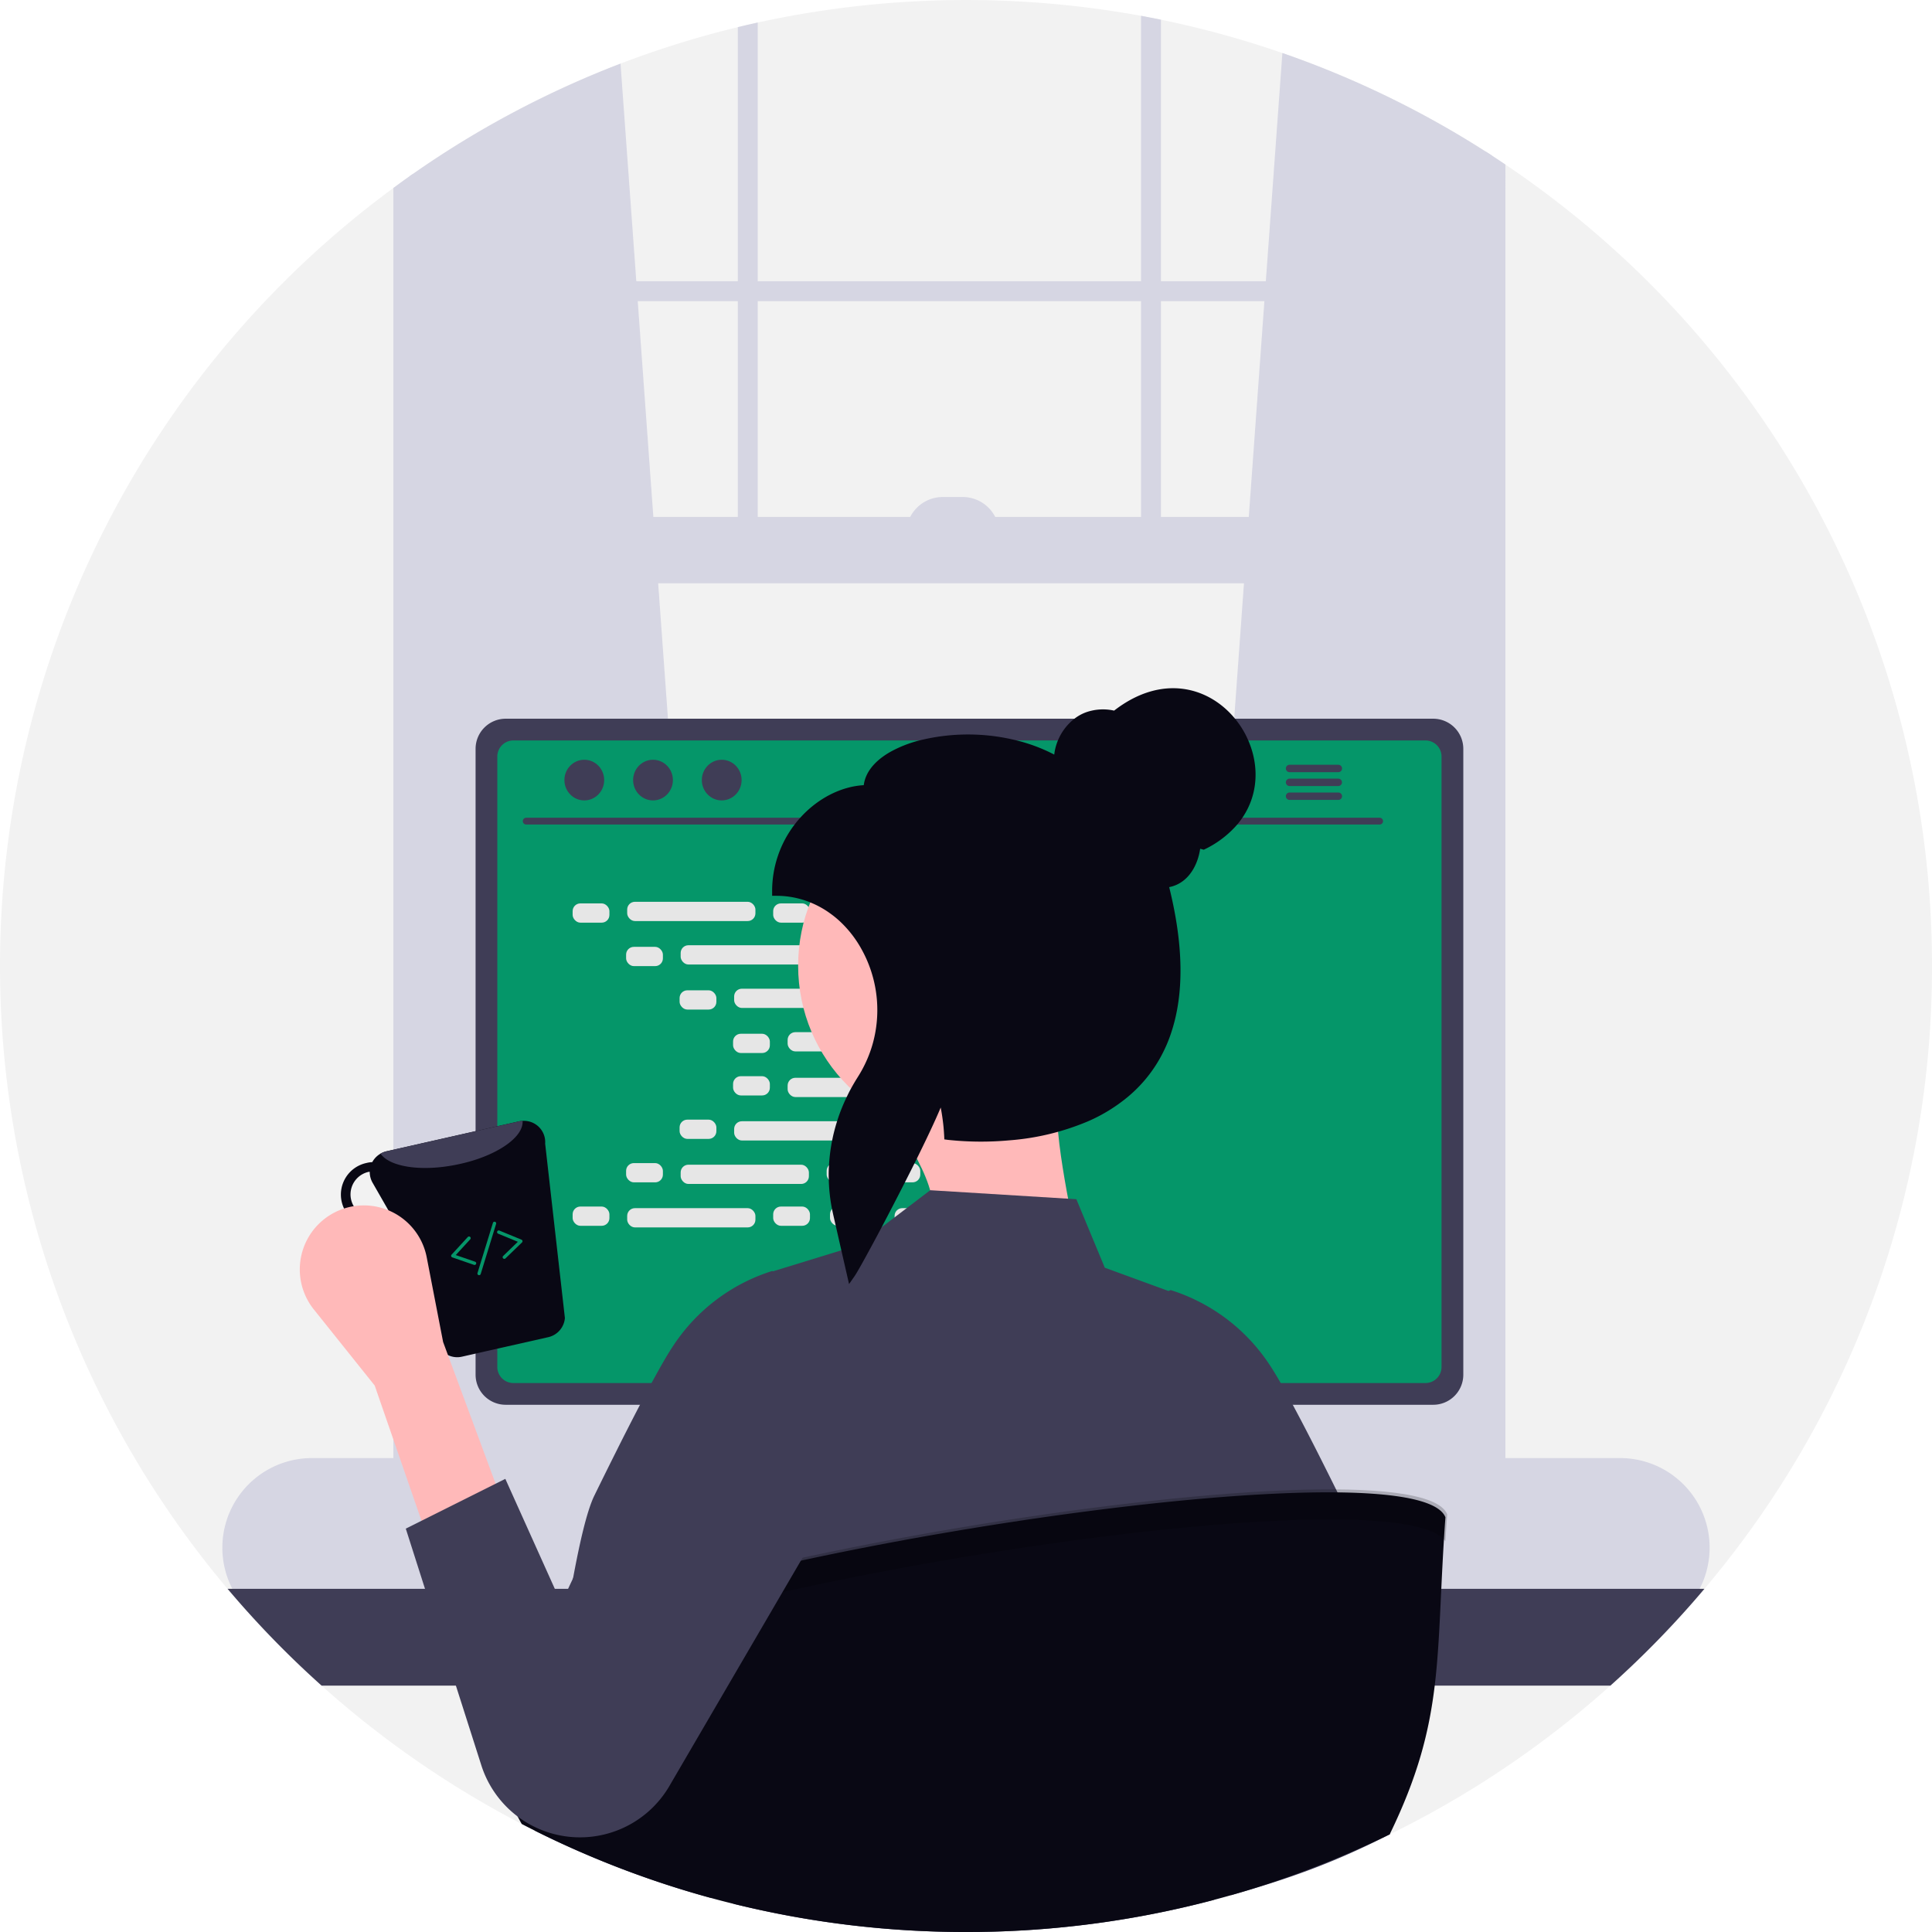 <svg artist="Katerina Limpitsouni" height="719.998" role="img" source="https://undraw.co/" viewBox="0 0 720 719.998" width="720"
    xmlns="http://www.w3.org/2000/svg">
    <g data-name="Group 67" id="Group_67" transform="translate(-670.999 -251)">
        <path d="M1031,521a358.581,358.581,0,0,1-84.818,232.118c-1.993,2.367-4.023,4.7-6.091,7.013a361.981,361.981,0,0,1-84.07,69.745q-10.8,6.484-22.073,12.22c-.76.386-1.532.772-2.292,1.146-.909.461-1.831.909-2.753,1.358a356.461,356.461,0,0,1-59.194,22.7q-3.177.9-6.365,1.744a359.482,359.482,0,0,1-82.015,11.821c-1.445.037-2.865.062-4.235.087-.486.013-.959.025-1.433.025-1.557.012-3.1.025-4.659.025a360.337,360.337,0,0,1-86.624-10.5q-4.26-1.047-8.483-2.205a355.62,355.62,0,0,1-43.561-14.985q-11.211-4.671-22.024-10.078c-1.632-.822-3.264-1.644-4.871-2.491-.685-.336-1.358-.7-2.03-1.046a361.811,361.811,0,0,1-101.709-79.8c-1.993-2.23-3.949-4.5-5.88-6.776a360.031,360.031,0,0,1,61.773-522.061c2.043-1.507,4.1-3,6.179-4.46l1.233-.859a357.2,357.2,0,0,1,120.955-54.623c2.466-.61,4.933-1.183,7.424-1.719a363.484,363.484,0,0,1,142.854-2.5c2.479.461,4.958.934,7.424,1.445a357.857,357.857,0,0,1,120.955,49.117c.822.523,1.644,1.046,2.466,1.594,1.657,1.071,3.313,2.167,4.945,3.276A359.607,359.607,0,0,1,1031,521Z" data-name="Path 1041"
            fill="#f2f2f2"
            id="Path_1041-2855" transform="translate(360 90)" />
        <path d="M549.936,702.564,434.873,712.779l-1.233.112V221.922l1.233-.859a359.155,359.155,0,0,1,77.244-41.032L518,261.123l.536,7.424,5.817,80.421,1.794,24.739L549.724,699.7Z" data-name="Path 1042"
            fill="#d6d6e3"
            id="Path_1042-2856" transform="translate(390.13 94.675)" />
        <path d="M777.877,213.557c.822.523,1.644,1.046,2.466,1.594V713.67l-2.466-.224-113.817-10.1.212-2.865,23.581-325.992,1.794-24.739,5.817-80.421L696,261.9l6.166-85.042a358.362,358.362,0,0,1,75.712,36.7Z" data-name="Path 1043"
            fill="#d6d6e3"
            id="Path_1043-2857" transform="translate(446.738 93.896)" />
        <path d="M835.7,206.32V713.233c0,9.729-6.7,17.639-14.948,17.639H451.04c-6.826,0-12.619-5.431-14.375-12.843a20.064,20.064,0,0,1-.573-4.8V214.6l-1.233.859c-2.08,1.457-4.136,2.952-6.179,4.46V713.233a28.549,28.549,0,0,0,7.7,19.931,21.252,21.252,0,0,0,9.691,5.8,18.83,18.83,0,0,0,4.97.66H820.756a19,19,0,0,0,4.983-.66c9.94-2.678,17.377-13.192,17.377-25.736V211.191c-1.632-1.109-3.289-2.2-4.945-3.276C837.348,207.366,836.526,206.843,835.7,206.32Z" data-name="Path 1044"
            fill="#d6d6e3"
            id="Path_1044-2858" transform="translate(388.911 101.134)" />
        <rect data-name="Rectangle 265" fill="#d6d6e3" height="7.423" id="Rectangle_265"
            transform="translate(821.298 355.803)" width="407.026" />
        <path d="M531.73,169.459c2.466-.61,4.933-1.183,7.424-1.719V369.3H531.73Z" data-name="Path 1045"
            fill="#d6d6e3"
            id="Path_1045-2859" transform="translate(414.228 91.656)" />
        <path d="M652.37,165.73c2.479.461,4.958.934,7.424,1.445V369.8H652.37Z" data-name="Path 1046"
            fill="#d6d6e3"
            id="Path_1046-2860" transform="translate(443.866 91.162)" />
        <path d="M898.373,597.21H410.929a33.409,33.409,0,0,0,0,66.818H898.373a33.338,33.338,0,0,0,25.068-11.353,33.758,33.758,0,0,0,3.757-5.2,31.822,31.822,0,0,0,2.18-4.434,33.388,33.388,0,0,0-31-45.828Z" data-name="Path 1047"
            fill="#d6d6e3"
            id="Path_1047-2861" transform="translate(376.343 197.164)" />
        <rect data-name="Rectangle 266" fill="#d6d6e3" height="24.743" id="Rectangle_266"
            transform="translate(823.772 443.642)" width="404.552" />
        <path d="M284.729,148.69h7.423A13.609,13.609,0,0,1,305.761,162.3H271.12a13.609,13.609,0,0,1,13.609-13.609Z" data-name="Path 1048"
            fill="#d6d6e3"
            id="Path_1048-2862" transform="translate(737.607 287.529)" />
        <path d="M929.452,636.34A359.994,359.994,0,0,1,894.424,672.4H414.118A360,360,0,0,1,379.09,636.34Z" data-name="Path 1049"
            fill="#3f3d56"
            id="Path_1049-2863" transform="translate(376.729 206.777)" />
        <path d="M649.079,536.07H568.21a3.957,3.957,0,0,0-1.283.2,4.3,4.3,0,0,0-3.027,4.111V668.136h89.5V540.38a4.314,4.314,0,0,0-4.322-4.31ZM618.473,599.1a9.381,9.381,0,0,1-1.943,5.73,9.548,9.548,0,0,1-17.165-5.73V584.277a9.554,9.554,0,1,1,19.109,0Z" data-name="Path 1050"
            fill="#2f2e41"
            id="Path_1050-2864" transform="translate(422.131 182.144)" />
        <path d="M563.68,638.81v12.32a2.416,2.416,0,0,0,2.4,2.417h85.241a2.424,2.424,0,0,0,2.4-2.417V638.81Z" data-name="Path 1051"
            fill="#3f3d56"
            id="Path_1051-2865" transform="translate(422.077 207.384)" />
        <path d="M810.165,376.02H464.491a11.225,11.225,0,0,0-11.211,11.2V620.483a11.22,11.22,0,0,0,11.211,11.211H810.165a11.22,11.22,0,0,0,11.211-11.211V387.219A11.225,11.225,0,0,0,810.165,376.02Z" data-name="Path 1052"
            fill="#3f3d56"
            id="Path_1052-2866" transform="translate(394.955 142.824)" />
        <path d="M805.678,382.52H465.772a6,6,0,0,0-5.992,6V616.009A6,6,0,0,0,465.772,622H805.678a6,6,0,0,0,5.992-5.992V388.524a6,6,0,0,0-5.991-6Z" data-name="Path 1053"
            fill="#059669"
            id="Path_1053-2867" transform="translate(396.552 144.421)" />
        <path d="M728.575,654l-3.139-14.911a3.728,3.728,0,0,0-2.317-2.7,3.6,3.6,0,0,0-1.32-.249H525.842a3.6,3.6,0,0,0-1.32.249,3.728,3.728,0,0,0-2.317,2.7L519.066,654a3.721,3.721,0,0,0,3.637,4.484H724.925a3.673,3.673,0,0,0,2.89-1.383,3.718,3.718,0,0,0,.76-3.1Z" data-name="Path 1054"
            fill="#2f2e41"
            id="Path_1054-2868" transform="translate(411.097 206.728)" />
        <rect data-name="Rectangle 267" fill="#3f3d56" height="3.737" id="Rectangle_267" rx="0.488"
            transform="translate(938.376 845.554)" width="6.228" />
        <rect data-name="Rectangle 268" fill="#3f3d56" height="3.737" id="Rectangle_268" rx="0.488"
            transform="translate(950.832 845.554)" width="6.228" />
        <rect data-name="Rectangle 269" fill="#3f3d56" height="3.737" id="Rectangle_269" rx="0.488"
            transform="translate(963.289 845.554)" width="6.228" />
        <rect data-name="Rectangle 270" fill="#3f3d56" height="3.737" id="Rectangle_270" rx="0.488"
            transform="translate(975.746 845.554)" width="6.228" />
        <rect data-name="Rectangle 271" fill="#3f3d56" height="3.737" id="Rectangle_271" rx="0.488"
            transform="translate(988.202 845.554)" width="6.228" />
        <rect data-name="Rectangle 272" fill="#3f3d56" height="3.737" id="Rectangle_272" rx="0.488"
            transform="translate(1000.659 845.554)" width="6.228" />
        <rect data-name="Rectangle 273" fill="#3f3d56" height="3.737" id="Rectangle_273" rx="0.488"
            transform="translate(1013.116 845.554)" width="6.228" />
        <rect data-name="Rectangle 274" fill="#3f3d56" height="3.737" id="Rectangle_274" rx="0.488"
            transform="translate(1025.573 845.554)" width="6.228" />
        <rect data-name="Rectangle 275" fill="#3f3d56" height="3.737" id="Rectangle_275" rx="0.488"
            transform="translate(1038.029 845.554)" width="6.228" />
        <rect data-name="Rectangle 276" fill="#3f3d56" height="3.737" id="Rectangle_276" rx="0.488"
            transform="translate(1050.486 845.554)" width="6.228" />
        <rect data-name="Rectangle 277" fill="#3f3d56" height="3.737" id="Rectangle_277" rx="0.488"
            transform="translate(1062.943 845.554)" width="6.228" />
        <rect data-name="Rectangle 278" fill="#3f3d56" height="3.737" id="Rectangle_278" rx="0.488"
            transform="translate(1075.399 845.554)" width="6.228" />
        <rect data-name="Rectangle 279" fill="#3f3d56" height="3.737" id="Rectangle_279" rx="0.488"
            transform="translate(1087.856 845.554)" width="6.228" />
        <rect data-name="Rectangle 280" fill="#3f3d56" height="3.737" id="Rectangle_280" rx="0.488"
            transform="translate(1100.313 845.554)" width="6.228" />
        <rect data-name="Rectangle 281" fill="#3f3d56" height="3.737" id="Rectangle_281" rx="0.488"
            transform="translate(1112.77 845.554)" width="6.228" />
        <rect data-name="Rectangle 282" fill="#3f3d56" height="3.737" id="Rectangle_282" rx="0.488"
            transform="translate(1125.226 845.554)" width="6.228" />
        <rect data-name="Rectangle 283" fill="#3f3d56" height="3.737" id="Rectangle_283" rx="0.488"
            transform="translate(938.228 851.782)" width="6.228" />
        <rect data-name="Rectangle 284" fill="#3f3d56" height="3.737" id="Rectangle_284" rx="0.488"
            transform="translate(950.685 851.782)" width="6.228" />
        <rect data-name="Rectangle 285" fill="#3f3d56" height="3.737" id="Rectangle_285" rx="0.488"
            transform="translate(963.142 851.782)" width="6.228" />
        <rect data-name="Rectangle 286" fill="#3f3d56" height="3.737" id="Rectangle_286" rx="0.488"
            transform="translate(975.599 851.782)" width="6.228" />
        <rect data-name="Rectangle 287" fill="#3f3d56" height="3.737" id="Rectangle_287" rx="0.488"
            transform="translate(988.055 851.782)" width="6.228" />
        <rect data-name="Rectangle 288" fill="#3f3d56" height="3.737" id="Rectangle_288" rx="0.488"
            transform="translate(1000.512 851.782)" width="6.228" />
        <rect data-name="Rectangle 289" fill="#3f3d56" height="3.737" id="Rectangle_289" rx="0.488"
            transform="translate(1012.969 851.782)" width="6.228" />
        <rect data-name="Rectangle 290" fill="#3f3d56" height="3.737" id="Rectangle_290" rx="0.488"
            transform="translate(1025.425 851.782)" width="6.228" />
        <rect data-name="Rectangle 291" fill="#3f3d56" height="3.737" id="Rectangle_291" rx="0.488"
            transform="translate(1037.882 851.782)" width="6.228" />
        <rect data-name="Rectangle 292" fill="#3f3d56" height="3.737" id="Rectangle_292" rx="0.488"
            transform="translate(1050.339 851.782)" width="6.228" />
        <rect data-name="Rectangle 293" fill="#3f3d56" height="3.737" id="Rectangle_293" rx="0.488"
            transform="translate(1062.795 851.782)" width="6.228" />
        <rect data-name="Rectangle 294" fill="#3f3d56" height="3.737" id="Rectangle_294" rx="0.488"
            transform="translate(1075.252 851.782)" width="6.228" />
        <rect data-name="Rectangle 295" fill="#3f3d56" height="3.737" id="Rectangle_295" rx="0.488"
            transform="translate(1087.709 851.782)" width="6.228" />
        <rect data-name="Rectangle 296" fill="#3f3d56" height="3.737" id="Rectangle_296" rx="0.488"
            transform="translate(1100.166 851.782)" width="6.228" />
        <rect data-name="Rectangle 297" fill="#3f3d56" height="3.737" id="Rectangle_297" rx="0.488"
            transform="translate(1112.622 851.782)" width="6.228" />
        <rect data-name="Rectangle 298" fill="#3f3d56" height="3.737" id="Rectangle_298" rx="0.488"
            transform="translate(1125.079 851.782)" width="6.228" />
        <rect data-name="Rectangle 299" fill="#3f3d56" height="3.737" id="Rectangle_299" rx="0.488"
            transform="translate(998.021 859.256)" width="49.827" />
        <path d="M786.723,408.176H468.674a1.265,1.265,0,1,1,0-2.53H786.723a1.265,1.265,0,1,1,0,2.53Z" data-name="Path 1055"
            fill="#3f3d56"
            id="Path_1055-2869" transform="translate(398.426 150.102)" />
        <ellipse cx="7.412" cy="7.577" data-name="Ellipse 180" fill="#3f3d56" id="Ellipse_180"
            rx="7.412" ry="7.577" transform="translate(881.338 534.136)" />
        <ellipse cx="7.412" cy="7.577" data-name="Ellipse 181" fill="#3f3d56" id="Ellipse_181"
            rx="7.412" ry="7.577" transform="translate(906.944 534.136)" />
        <ellipse cx="7.412" cy="7.577" data-name="Ellipse 182" fill="#3f3d56" id="Ellipse_182"
            rx="7.412" ry="7.577" transform="translate(932.55 534.136)" />
        <path d="M715.222,389.8H697.035a1.377,1.377,0,0,0,0,2.753h18.187a1.377,1.377,0,1,0,0-2.753Z" data-name="Path 1056"
            fill="#3f3d56"
            id="Path_1056-2870" transform="translate(454.508 146.21)" />
        <path d="M715.222,393.95H697.035a1.377,1.377,0,0,0,0,2.753h18.187a1.376,1.376,0,1,0,0-2.753Z" data-name="Path 1057"
            fill="#3f3d56"
            id="Path_1057-2871" transform="translate(454.508 147.229)" />
        <path d="M715.222,398.1H697.035a1.377,1.377,0,0,0,0,2.753h18.187a1.377,1.377,0,1,0,0-2.753Z" data-name="Path 1058"
            fill="#3f3d56"
            id="Path_1058-2872" transform="translate(454.508 148.249)" />
        <rect data-name="Rectangle 300" fill="#e6e6e6" height="7.175" id="Rectangle_300" rx="2.88"
            transform="translate(884.402 587.672)" width="13.71" />
        <rect data-name="Rectangle 301" fill="#e6e6e6" height="7.175" id="Rectangle_301" rx="2.88"
            transform="translate(959.142 587.672)" width="13.71" />
        <rect data-name="Rectangle 302" fill="#e6e6e6" height="7.175" id="Rectangle_302" rx="2.88"
            transform="translate(980.318 587.672)" width="13.71" />
        <rect data-name="Rectangle 303" fill="#e6e6e6" height="7.175" id="Rectangle_303" rx="2.88"
            transform="translate(904.732 587.073)" width="47.791" />
        <rect data-name="Rectangle 304" fill="#e6e6e6" height="7.175" id="Rectangle_304" rx="2.88"
            transform="translate(1004.385 587.073)" width="47.791" />
        <rect data-name="Rectangle 305" fill="#e6e6e6" height="7.175" id="Rectangle_305" rx="2.88"
            transform="translate(904.332 603.866)" width="13.71" />
        <rect data-name="Rectangle 306" fill="#e6e6e6" height="7.175" id="Rectangle_306" rx="2.88"
            transform="translate(979.073 603.866)" width="13.71" />
        <rect data-name="Rectangle 307" fill="#e6e6e6" height="7.175" id="Rectangle_307" rx="2.88"
            transform="translate(1000.249 603.866)" width="13.71" />
        <rect data-name="Rectangle 308" fill="#e6e6e6" height="7.175" id="Rectangle_308" rx="2.88"
            transform="translate(924.662 603.267)" width="47.791" />
        <rect data-name="Rectangle 309" fill="#e6e6e6" height="7.175" id="Rectangle_309" rx="2.88"
            transform="translate(1024.316 603.267)" width="47.791" />
        <rect data-name="Rectangle 310" fill="#e6e6e6" height="7.175" id="Rectangle_310" rx="2.88"
            transform="translate(924.263 620.059)" width="13.71" />
        <rect data-name="Rectangle 311" fill="#e6e6e6" height="7.175" id="Rectangle_311" rx="2.88"
            transform="translate(999.003 620.059)" width="13.71" />
        <rect data-name="Rectangle 312" fill="#e6e6e6" height="7.175" id="Rectangle_312" rx="2.88"
            transform="translate(1020.18 620.059)" width="13.71" />
        <rect data-name="Rectangle 313" fill="#e6e6e6" height="7.175" id="Rectangle_313" rx="2.88"
            transform="translate(944.593 619.461)" width="47.791" />
        <rect data-name="Rectangle 314" fill="#e6e6e6" height="7.175" id="Rectangle_314" rx="2.88"
            transform="translate(1044.247 619.461)" width="47.791" />
        <rect data-name="Rectangle 315" fill="#e6e6e6" height="7.175" id="Rectangle_315" rx="2.88"
            transform="translate(944.194 636.253)" width="13.71" />
        <rect data-name="Rectangle 316" fill="#e6e6e6" height="7.175" id="Rectangle_316" rx="2.88"
            transform="translate(1018.934 636.253)" width="13.71" />
        <rect data-name="Rectangle 317" fill="#e6e6e6" height="7.175" id="Rectangle_317" rx="2.88"
            transform="translate(1040.111 636.253)" width="13.71" />
        <rect data-name="Rectangle 318" fill="#e6e6e6" height="7.175" id="Rectangle_318" rx="2.88"
            transform="translate(964.524 635.655)" width="47.791" />
        <rect data-name="Rectangle 319" fill="#e6e6e6" height="7.175" id="Rectangle_319" rx="2.88"
            transform="translate(959.142 700.646)" width="13.71" />
        <rect data-name="Rectangle 320" fill="#e6e6e6" height="7.175" id="Rectangle_320" rx="2.88"
            transform="translate(980.318 700.646)" width="13.71" />
        <rect data-name="Rectangle 321" fill="#e6e6e6" height="7.175" id="Rectangle_321" rx="2.88"
            transform="translate(1004.385 701.244)" width="47.791" />
        <rect data-name="Rectangle 322" fill="#e6e6e6" height="7.175" id="Rectangle_322" rx="2.88"
            transform="translate(884.402 700.646)" width="13.71" />
        <rect data-name="Rectangle 323" fill="#e6e6e6" height="7.175" id="Rectangle_323" rx="2.88"
            transform="translate(904.732 701.244)" width="47.791" />
        <rect data-name="Rectangle 324" fill="#e6e6e6" height="7.175" id="Rectangle_324" rx="2.88"
            transform="translate(904.332 684.452)" width="13.71" />
        <rect data-name="Rectangle 325" fill="#e6e6e6" height="7.175" id="Rectangle_325" rx="2.88"
            transform="translate(979.073 684.452)" width="13.71" />
        <rect data-name="Rectangle 326" fill="#e6e6e6" height="7.175" id="Rectangle_326" rx="2.88"
            transform="translate(1000.249 684.452)" width="13.71" />
        <rect data-name="Rectangle 327" fill="#e6e6e6" height="7.175" id="Rectangle_327" rx="2.88"
            transform="translate(924.662 685.05)" width="47.791" />
        <rect data-name="Rectangle 328" fill="#e6e6e6" height="7.175" id="Rectangle_328" rx="2.88"
            transform="translate(924.263 668.258)" width="13.71" />
        <rect data-name="Rectangle 329" fill="#e6e6e6" height="7.175" id="Rectangle_329" rx="2.88"
            transform="translate(999.003 668.258)" width="13.71" />
        <rect data-name="Rectangle 330" fill="#e6e6e6" height="7.175" id="Rectangle_330" rx="2.88"
            transform="translate(1020.18 668.258)" width="13.71" />
        <rect data-name="Rectangle 331" fill="#e6e6e6" height="7.175" id="Rectangle_331" rx="2.88"
            transform="translate(944.593 668.856)" width="47.791" />
        <rect data-name="Rectangle 332" fill="#e6e6e6" height="7.175" id="Rectangle_332" rx="2.88"
            transform="translate(944.194 652.065)" width="13.71" />
        <rect data-name="Rectangle 333" fill="#e6e6e6" height="7.175" id="Rectangle_333" rx="2.88"
            transform="translate(1018.934 652.065)" width="13.71" />
        <rect data-name="Rectangle 334" fill="#e6e6e6" height="7.175" id="Rectangle_334" rx="2.88"
            transform="translate(1040.111 652.065)" width="13.71" />
        <rect data-name="Rectangle 335" fill="#e6e6e6" height="7.175" id="Rectangle_335" rx="2.88"
            transform="translate(964.524 652.663)" width="47.791" />
        <path d="M304.558,542.57s20.613,28.936,13.251,36.771,55.23,8.03,55.23,8.03-9.4-42.094-6.635-51.781Z" data-name="Path 223"
            fill="#ffb9b9"
            id="Path_223-2873" transform="translate(699.068 125.378)" />
        <path d="M789.655,757.108c-.76.386-1.532.772-2.292,1.146-19.682,9.841-35.427,15.434-56.964,21.563-1.819-20.3-3.575-55.993-5.282-78.116-.448-5.742-.9-10.563-1.333-13.964a18.912,18.912,0,0,0-1.1-5.294l.075,5.294.187,13.964,1.084,79.86a359.487,359.487,0,0,1-82.015,11.821c-1.445.037-2.865.062-4.235.087-.486.012-.959.025-1.433.025-1.557.013-3.1.025-4.659.025a360.338,360.338,0,0,1-86.624-10.5c.61-20.093,1.221-55.383,1.806-81.318.125-5.07.237-9.791.361-13.964.237-8.919.486-15.347.723-17.5a5.432,5.432,0,0,0-.486,1.208,121.028,121.028,0,0,0-2.354,16.293c-.436,4.173-.872,8.894-1.308,13.964-2.317,26.944-4.733,63.579-7.225,79.113a355.621,355.621,0,0,1-43.561-14.985Q481.812,761.157,471,755.751c1.37-8.969,2.8-19.021,4.273-29.448,1.146-8.084,2.329-16.393,3.538-24.6,1.868-12.681,3.787-25.113,5.73-36.062,2.84-15.994,5.755-28.85,8.645-34.754,2.741-5.606,5.481-11.136,8.134-16.43.922-1.856,1.844-3.687,2.741-5.468.212-.424.424-.835.635-1.246,1.906-3.749,3.75-7.337,5.506-10.7,1.507-2.878,2.94-5.593,4.3-8.1,3.289-6.079,6.079-10.925,8.147-13.989a68.831,68.831,0,0,1,36.473-27.666l.374-.1.262.112,25.474-7.823,3.725-1.146,2.5-.772,8.819-6.714,4.8-3.65,4.5-3.426,8.794-6.689,54.448,3.351,10.6,25.524,23.742,8.682.411-.187.361-.149.374.1a68.893,68.893,0,0,1,36.473,27.666c1.171,1.756,2.591,4.073,4.2,6.876,1.37,2.379,2.865,5.095,4.484,8.1,2.3,4.273,4.821,9.093,7.487,14.313.585,1.146,1.183,2.317,1.781,3.5q1.663,3.288,3.376,6.714c2.653,5.294,5.394,10.825,8.134,16.443,2.379,4.871,4.783,14.886,7.15,27.629,1.956,10.588,3.9,23.07,5.78,36.062,2.466,16.842-.162,37.009,2.068,52.505C789.369,755.19,789.518,756.149,789.655,757.108Z" data-name="Path 1059"
            fill="#3f3d56"
            id="Path_1059-2874" transform="translate(399.308 177.479)" />
        <circle cx="63.326" cy="63.326" data-name="Ellipse 183" fill="#ffb9b9" id="Ellipse_183"
            r="63.326" transform="translate(968.44 547.534)" />
        <path d="M719.446,386.358a33.145,33.145,0,0,0-4.945-8.1c-9.617-11.747-27.106-16.916-45.056-3.015a19.032,19.032,0,0,0-10.4.6,16.08,16.08,0,0,0-4.385,2.417,19.894,19.894,0,0,0-6.154,8.1,19.335,19.335,0,0,0-1.37,5.269,62.987,62.987,0,0,0-13.989-5.269,75.163,75.163,0,0,0-36.286,0,45.522,45.522,0,0,0-10.937,4.335c-5.83,3.363-9.181,7.611-9.779,12.332-8.408.473-17.153,4.9-23.668,12.145-.735.81-1.445,1.657-2.105,2.529A40.745,40.745,0,0,0,542,442.675v1.582h1.582a33.472,33.472,0,0,1,12.644,2.466,34.361,34.361,0,0,1,7.337,4.048,35.816,35.816,0,0,1,4.2,3.488,41.71,41.71,0,0,1,7.624,10.028,46.663,46.663,0,0,1,5.082,30.781,45.1,45.1,0,0,1-1.893,7.175,46.816,46.816,0,0,1-4.622,9.5c-.075.112-.137.224-.212.336-.835,1.333-1.632,2.691-2.379,4.061-.561,1.021-1.084,2.068-1.57,3.114a64.732,64.732,0,0,0-3.587,9.019,66.749,66.749,0,0,0-3.04,16.866c-.087,1.52-.112,3.039-.062,4.559a64.74,64.74,0,0,0,1.283,11.66c.112.523.224,1.034.336,1.557l.909,3.974,2.155,9.48,1.495,6.527,1.383,6.054,2.043-2.927c.7-1,2.454-4.061,4.808-8.4,1.557-2.828,3.363-6.2,5.319-9.891,2.728-5.17,5.718-10.937,8.645-16.692,1.183-2.329,2.354-4.646,3.488-6.913,2.143-4.3,4.161-8.446,5.892-12.133,1.594-3.4,2.952-6.415,3.961-8.832.311,1.582.573,3.189.772,4.808.224,1.644.386,3.313.473,4.983.025.249.037.511.05.76l.05,1.022.012.3,1.32.174a115.869,115.869,0,0,0,22.92.174h.012a93.25,93.25,0,0,0,29.348-7.113,61.357,61.357,0,0,0,14.7-9.019,51.437,51.437,0,0,0,5.8-5.63c.448-.511.884-1.021,1.308-1.545a51.227,51.227,0,0,0,6.291-9.841,52.062,52.062,0,0,0,2.915-7.175c4.783-14.487,4.509-32.562-.822-54.037a12.363,12.363,0,0,0,4.073-1.57c3.911-2.354,6.627-7.026,7.474-12.731l1.345.361a37.5,37.5,0,0,0,12.469-9.392,30.043,30.043,0,0,0,1.918-2.529C723.345,406.2,723.395,395.439,719.446,386.358Z" data-name="Path 1060"
            fill="#090814"
            id="Path_1060-2875" transform="translate(416.751 140.583)" />
        <path d="M206.32,483.352,216.9,442.5l9.346,35.247Z" data-name="Path 1061"
            id="Path_1061-2876" opacity="0.2"
            transform="translate(721.688 359.711)" />
        <path d="M813.893,616.764c-3.787,52.169.137,75.139-20.765,118.152a356.456,356.456,0,0,1-59.194,22.7q-3.177.9-6.365,1.744a359.48,359.48,0,0,1-82.015,11.822c-1.445.037-2.865.062-4.235.087-.486.013-.959.025-1.433.025-1.557.012-3.1.025-4.659.025a360.338,360.338,0,0,1-86.624-10.5q-4.26-1.047-8.483-2.205a355.631,355.631,0,0,1-43.561-14.985q-11.211-4.671-22.024-10.078c-1.632-.822-3.264-1.644-4.871-2.491-8.259-14.524-12.955-32.188-13.055-53.414C462.328,641.067,801.262,585.224,813.893,616.764Z" data-name="Path 1062"
            fill="#090814"
            id="Path_1062-2877" transform="translate(395.773 199.683)" />
        <path d="M813.755,625.916c.193-3.23.41-6.566.662-10.04-12.631-31.54-351.566,24.3-357.284,60.876.016,3.353.159,6.607.4,9.784C471.38,650.439,793.373,597.364,813.755,625.916Z" data-name="Path 1063"
            id="Path_1063-2878"
            opacity="0.2" transform="translate(395.902 199.465)" />
        <path d="M489.077,504.829a7.928,7.928,0,0,0-8.412-8.49,7.3,7.3,0,0,0-1.252.157l-49.53,11.189a8.156,8.156,0,0,0-5.243,4.03,10.193,10.193,0,0,0-2.152.313A12.035,12.035,0,1,0,427.81,535.5a12.2,12.2,0,0,0,4.851-2.347l16.784,47.262a7.883,7.883,0,0,0,8.646,3.795l32.2-7.277a7.992,7.992,0,0,0,6.142-7.12Zm-62.011,27.308a8.608,8.608,0,0,1-3.834-16.784c.156-.039.313,0,.47-.039a8.105,8.105,0,0,0,1.056,4.069L430.9,530.1A8.1,8.1,0,0,1,427.066,532.138Z" data-name="Path 1064"
            fill="#090814"
            id="Path_1064-2879" transform="translate(385.087 172.379)" />
        <path d="M477.783,496.336c.47,6.26-10.25,13.459-24.609,16.315-13.185,2.7-25,.821-28.326-4.108a7.5,7.5,0,0,1,2.152-.861l49.53-11.189a7.3,7.3,0,0,1,1.252-.157Z" data-name="Path 1065"
            fill="#3f3d56"
            id="Path_1065-2880" transform="translate(387.97 172.382)" />
        <path d="M449.463,649.033l27.82-13.91-23.184-62.6-6.11-31.568a23.869,23.869,0,0,0-38.967-13.587h0a23.869,23.869,0,0,0-3.1,33.033l22.68,28.35Z" data-name="Path 1066"
            fill="#ffb9b9"
            id="Path_1066-2881" transform="translate(382.034 178.595)" />
        <path d="M469.493,617.776,432.4,636.323l28.15,88.2a38.587,38.587,0,0,0,27.823,25.806h0A38.587,38.587,0,0,0,530.4,732.649L605.044,604.7a39.388,39.388,0,0,0-12.7-53.541h0a39.389,39.389,0,0,0-56.424,15.9l-45.562,97.083Z" data-name="Path 1067"
            fill="#3f3d56"
            id="Path_1067-2882" transform="translate(389.825 184.349)" />
        <path d="M454.687,541.53a.617.617,0,0,1-.2-.034l-8.1-2.788a.622.622,0,0,1-.256-1.01l6.023-6.558a.623.623,0,1,1,.917.842l-5.38,5.857,7.2,2.479a.623.623,0,0,1-.2,1.212Z" data-name="Path 1068"
            fill="#059669"
            id="Path_1068-2883" transform="translate(393.158 180.883)" />
        <path d="M462.41,539.706a.623.623,0,0,1-.433-1.07l5.474-5.293-7.354-3.03a.622.622,0,0,1,.474-1.151l8.233,3.393a.622.622,0,0,1,.2,1.023l-6.158,5.953a.622.622,0,0,1-.433.175Z" data-name="Path 1069"
            fill="#059669"
            id="Path_1069-2884" transform="translate(396.535 180.435)" />
        <path d="M454.454,546.431a.6.6,0,0,1-.183-.028.622.622,0,0,1-.412-.778l5.748-18.685a.623.623,0,1,1,1.191.367l-5.748,18.685A.623.623,0,0,1,454.454,546.431Z" data-name="Path 1070"
            fill="#059669"
            id="Path_1070-2885" transform="translate(395.09 179.793)" />
    </g>
</svg>